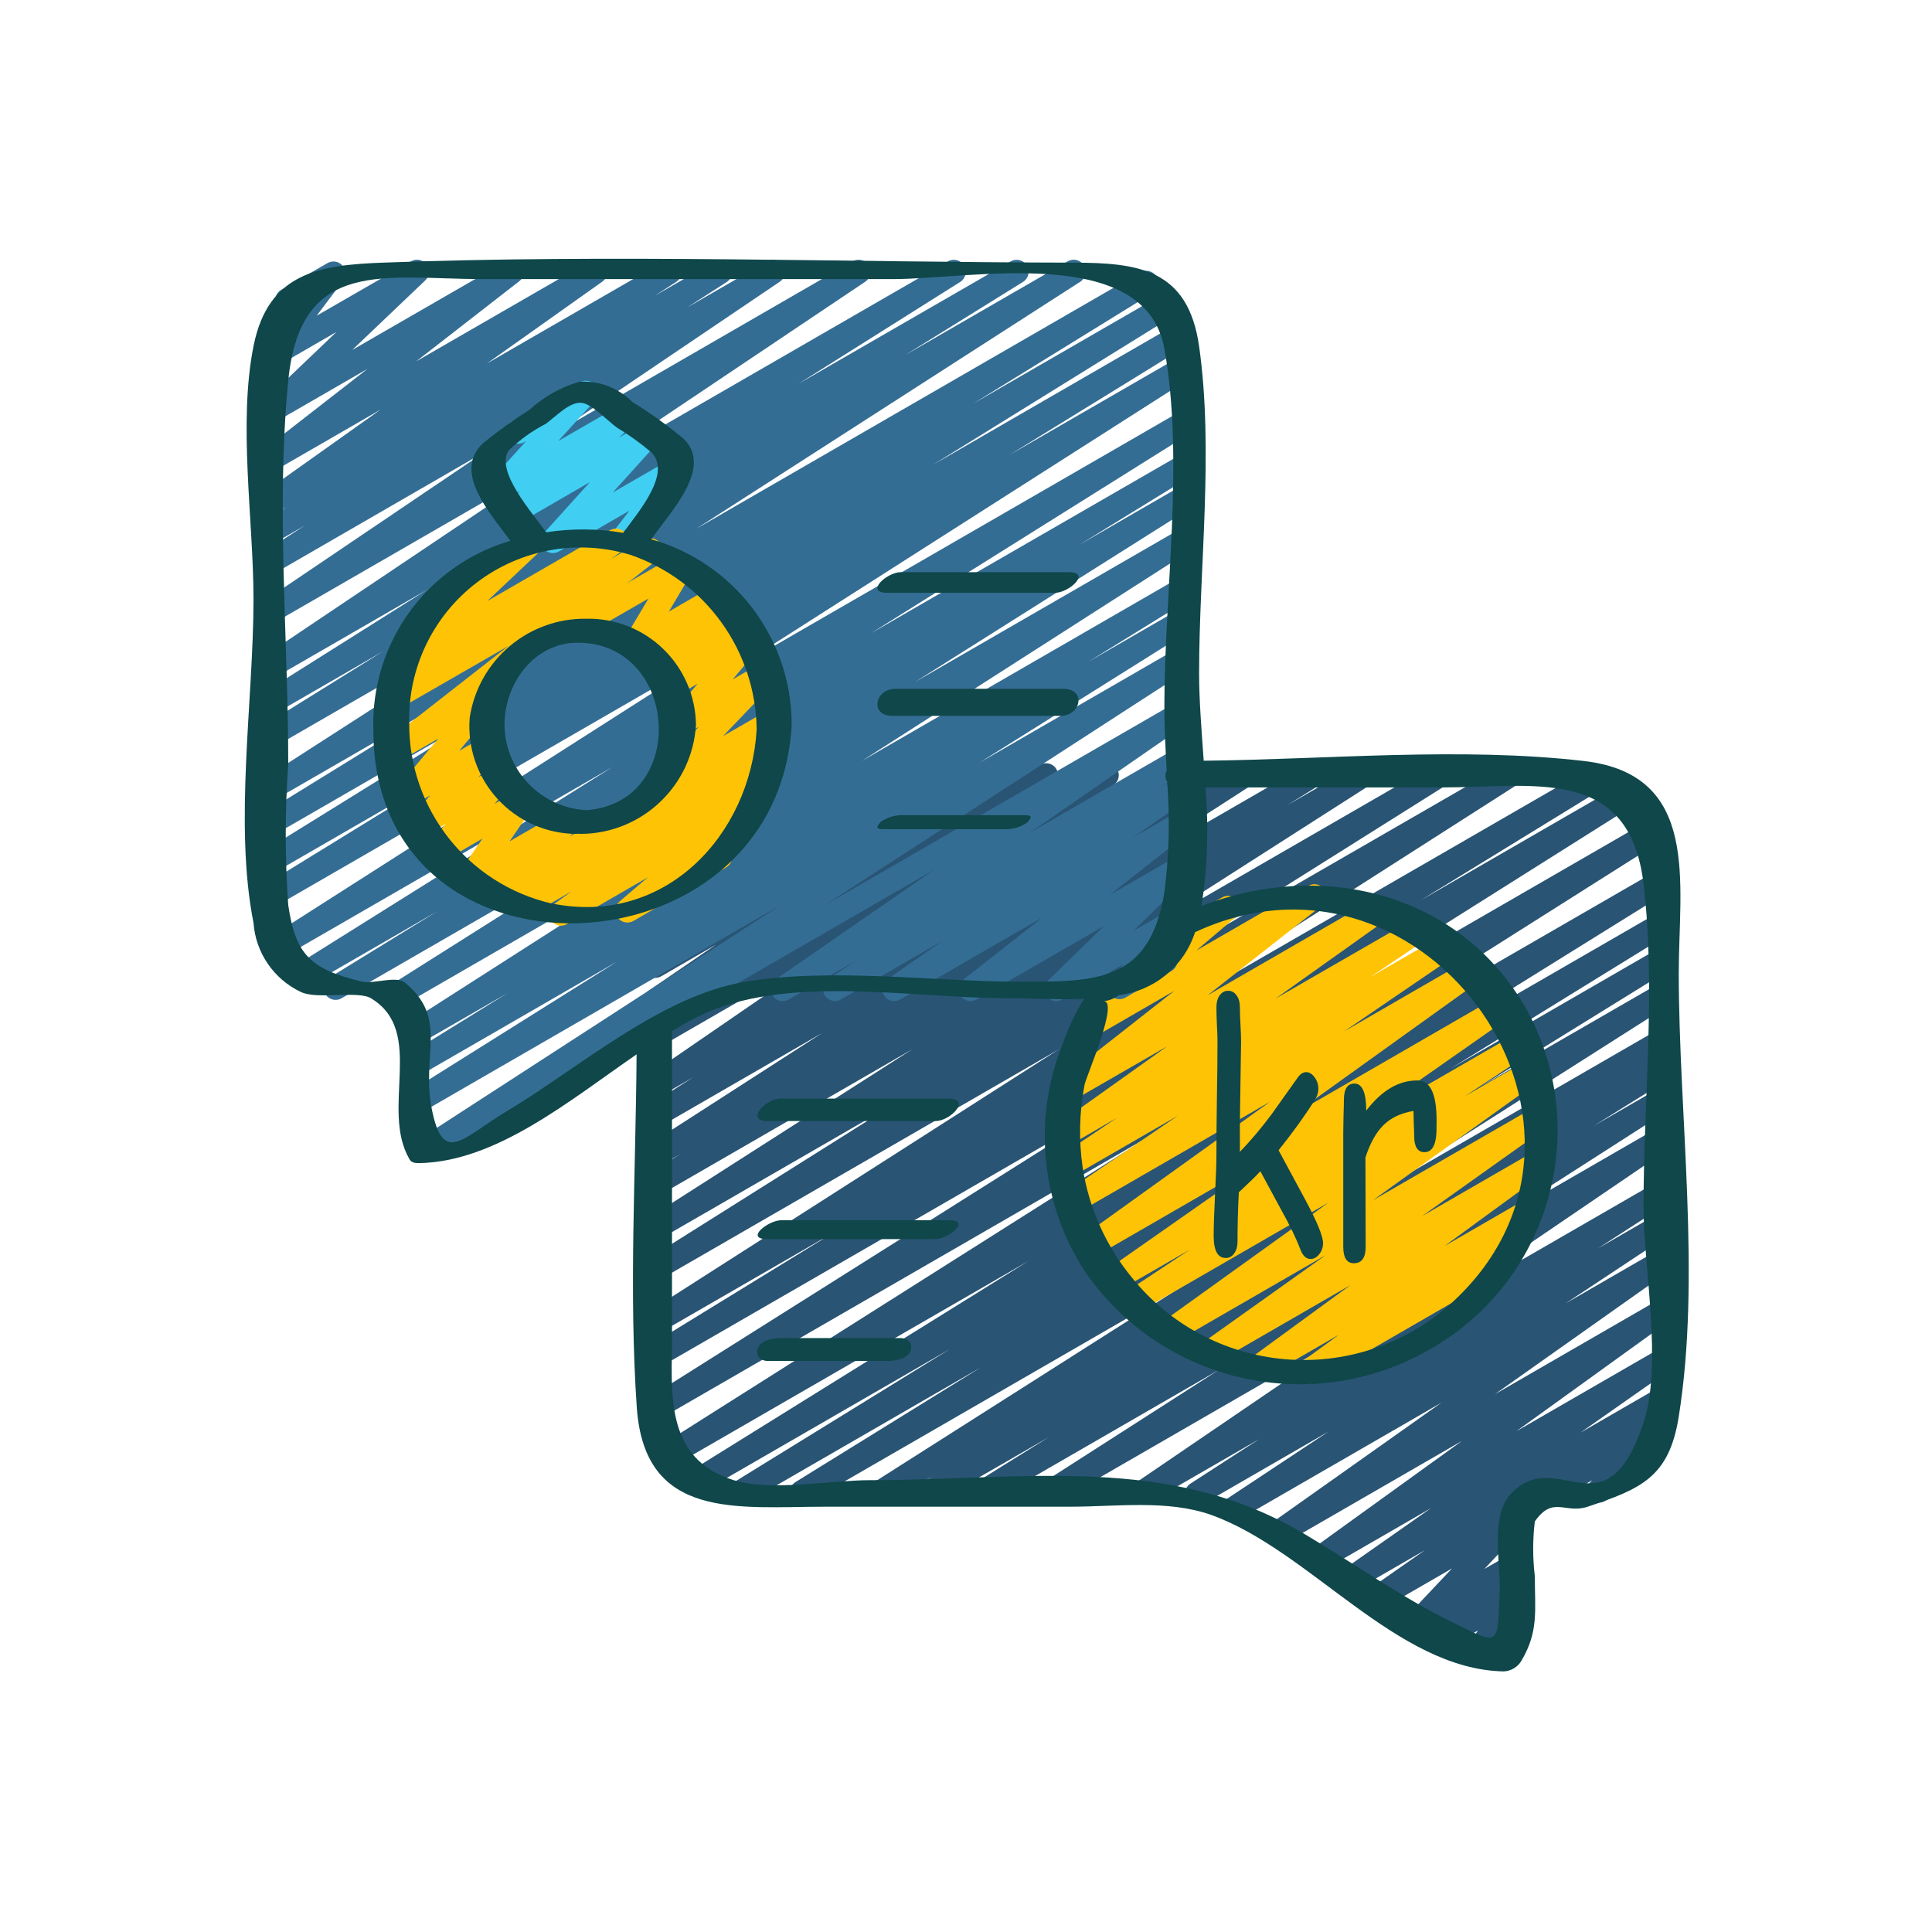 <svg width="52" height="52" viewBox="0 0 52 52" fill="none"
    xmlns="http://www.w3.org/2000/svg">
    <path d="M41.631 40.497C41.485 40.497 41.357 40.399 41.32 40.258C41.282 40.117 41.343 39.968 41.47 39.895L44.496 38.148C44.635 38.069 44.812 38.104 44.91 38.23C45.009 38.356 45 38.535 44.89 38.651L44.433 39.127C44.483 39.155 44.523 39.195 44.551 39.245C44.64 39.399 44.587 39.596 44.433 39.685L43.192 40.402C43.053 40.482 42.876 40.448 42.777 40.322C42.678 40.195 42.687 40.015 42.798 39.899L42.853 39.841L41.792 40.454C41.743 40.482 41.688 40.497 41.631 40.497Z" fill="#295474"/>
    <path d="M39.742 44.843C39.623 44.843 39.514 44.778 39.458 44.672C39.402 44.568 39.409 44.44 39.475 44.341L39.781 43.883L39.062 44.297C38.922 44.374 38.747 44.337 38.65 44.211C38.553 44.084 38.564 43.905 38.675 43.79L38.859 43.606L38.373 43.886C38.235 43.967 38.058 43.933 37.959 43.807C37.859 43.682 37.867 43.502 37.977 43.386L39.081 42.215L37.298 43.245C37.148 43.33 36.958 43.283 36.865 43.138C36.773 42.992 36.811 42.8 36.952 42.701L38.352 41.723L36.517 42.781C36.367 42.865 36.178 42.818 36.086 42.674C35.993 42.529 36.03 42.337 36.17 42.237L38.517 40.591L35.635 42.254C35.487 42.34 35.297 42.294 35.204 42.15C35.111 42.006 35.147 41.814 35.285 41.714L39.35 38.782L34.504 41.579C34.356 41.662 34.168 41.614 34.076 41.471C33.984 41.328 34.019 41.138 34.157 41.037L38.798 37.752L33.355 40.894C33.204 40.982 33.011 40.933 32.919 40.785C32.827 40.636 32.87 40.442 33.016 40.346L35.754 38.533L32.373 40.485C32.222 40.569 32.031 40.519 31.94 40.371C31.85 40.224 31.892 40.031 32.036 39.935L33.89 38.735L30.913 40.452C30.764 40.533 30.577 40.484 30.486 40.34C30.396 40.196 30.433 40.006 30.571 39.907L37.325 35.308L28.413 40.452C28.262 40.532 28.075 40.481 27.986 40.335C27.897 40.189 27.937 39.998 28.079 39.901L32.798 36.876L26.604 40.452C26.452 40.54 26.257 40.49 26.167 40.339C26.076 40.188 26.123 39.993 26.272 39.899L28.241 38.674L25.157 40.452C25.006 40.532 24.818 40.479 24.73 40.331C24.642 40.184 24.685 39.993 24.828 39.898L25.116 39.721L23.848 40.452C23.697 40.534 23.508 40.483 23.419 40.335C23.329 40.188 23.372 39.997 23.514 39.901L31.748 34.666L21.727 40.452C21.575 40.533 21.387 40.48 21.298 40.333C21.21 40.185 21.253 39.994 21.396 39.899L26.415 36.794L20.079 40.452C19.927 40.534 19.737 40.482 19.648 40.333C19.56 40.185 19.604 39.993 19.749 39.898L25.573 36.307L18.82 40.207C18.668 40.299 18.47 40.249 18.378 40.096C18.286 39.943 18.336 39.745 18.489 39.654L27.678 33.942L18.079 39.484C17.927 39.571 17.733 39.521 17.643 39.371C17.552 39.221 17.597 39.027 17.744 38.932L30.968 30.565L17.794 38.172C17.643 38.253 17.454 38.201 17.366 38.054C17.277 37.907 17.319 37.716 17.461 37.62L29.706 29.902L17.794 36.779C17.642 36.859 17.454 36.807 17.366 36.659C17.279 36.512 17.322 36.321 17.464 36.226L22.423 33.182L17.794 35.854C17.643 35.934 17.455 35.883 17.366 35.737C17.277 35.591 17.318 35.4 17.459 35.303L28.496 28.245L17.794 34.423C17.642 34.508 17.45 34.458 17.36 34.308C17.27 34.159 17.315 33.966 17.461 33.871L24.177 29.646L17.794 33.331C17.643 33.412 17.455 33.361 17.366 33.214C17.277 33.068 17.318 32.878 17.459 32.781L24.564 28.235L17.794 32.144C17.642 32.225 17.454 32.173 17.365 32.025C17.277 31.878 17.32 31.686 17.463 31.591L18.33 31.052L17.794 31.361C17.643 31.445 17.453 31.394 17.363 31.247C17.273 31.099 17.315 30.907 17.459 30.811L22.135 27.8L17.794 30.306C17.642 30.398 17.443 30.349 17.351 30.197C17.259 30.044 17.308 29.846 17.46 29.754L18.663 28.993L17.794 29.494C17.644 29.579 17.453 29.532 17.361 29.386C17.269 29.24 17.308 29.047 17.45 28.948L22.833 25.25L17.794 28.159C17.643 28.245 17.452 28.196 17.36 28.049C17.269 27.902 17.31 27.709 17.454 27.612L19.686 26.123L17.794 27.215C17.644 27.302 17.452 27.255 17.359 27.108C17.267 26.961 17.307 26.767 17.451 26.669L19.28 25.419L17.797 26.277C17.65 26.362 17.463 26.32 17.368 26.18C17.273 26.04 17.302 25.85 17.434 25.745L20.526 23.275L17.794 24.853C17.652 24.937 17.469 24.9 17.371 24.767C17.273 24.634 17.291 24.448 17.413 24.337L19.321 22.563L17.794 23.445C17.663 23.521 17.497 23.495 17.394 23.384C17.292 23.272 17.282 23.104 17.369 22.98L18.151 21.871L17.794 22.077C17.677 22.145 17.53 22.132 17.426 22.046C17.322 21.959 17.283 21.817 17.328 21.69L17.457 21.314C17.363 21.253 17.307 21.148 17.31 21.035C17.313 20.923 17.374 20.82 17.471 20.764L17.794 20.578C17.911 20.511 18.057 20.523 18.161 20.609C18.265 20.695 18.304 20.836 18.261 20.963L18.219 21.085L19.097 20.581C19.228 20.505 19.394 20.531 19.496 20.643C19.598 20.754 19.609 20.921 19.523 21.045L18.741 22.157L21.469 20.581C21.611 20.498 21.793 20.536 21.89 20.668C21.988 20.801 21.971 20.985 21.85 21.097L19.941 22.871L23.907 20.581C24.053 20.498 24.238 20.541 24.333 20.679C24.427 20.818 24.4 21.006 24.27 21.112L21.177 23.581L26.377 20.581C26.526 20.497 26.715 20.546 26.806 20.691C26.898 20.836 26.86 21.027 26.72 21.126L24.894 22.372L28 20.581C28.151 20.499 28.339 20.548 28.429 20.694C28.519 20.839 28.481 21.029 28.34 21.128L26.11 22.616L29.634 20.581C29.784 20.498 29.971 20.547 30.062 20.691C30.154 20.835 30.117 21.026 29.978 21.125L24.595 24.824L31.945 20.581C32.097 20.497 32.287 20.548 32.377 20.697C32.466 20.845 32.423 21.037 32.279 21.132L31.068 21.899L33.355 20.581C33.506 20.501 33.693 20.552 33.782 20.698C33.871 20.843 33.831 21.033 33.691 21.13L29.015 24.141L35.181 20.581C35.332 20.5 35.521 20.552 35.609 20.7C35.698 20.847 35.655 21.038 35.511 21.134L34.643 21.674L36.537 20.581C36.688 20.498 36.878 20.548 36.968 20.695C37.057 20.843 37.015 21.035 36.872 21.131L29.766 25.677L38.593 20.581C38.744 20.5 38.932 20.552 39.021 20.698C39.11 20.846 39.068 21.036 38.926 21.132L32.208 25.355L40.484 20.581C40.635 20.498 40.825 20.548 40.915 20.695C41.005 20.843 40.962 21.035 40.819 21.131L29.781 28.189L42.871 20.631C43.024 20.549 43.214 20.601 43.302 20.749C43.391 20.898 43.347 21.09 43.202 21.185L38.234 24.234L43.795 21.023C43.948 20.93 44.146 20.98 44.238 21.132C44.33 21.285 44.281 21.483 44.129 21.575L31.888 29.29L44.439 22.044C44.591 21.952 44.789 22 44.882 22.153C44.974 22.305 44.925 22.504 44.773 22.596L31.549 30.962L44.53 23.468C44.682 23.382 44.875 23.433 44.965 23.583C45.054 23.733 45.008 23.928 44.861 24.021L35.663 29.738L44.53 24.619C44.683 24.528 44.881 24.578 44.972 24.731C45.063 24.884 45.013 25.082 44.86 25.174L39.042 28.761L44.526 25.593C44.678 25.511 44.868 25.563 44.957 25.711C45.046 25.86 45.002 26.052 44.857 26.146L39.848 29.243L44.526 26.543C44.678 26.461 44.867 26.512 44.956 26.66C45.045 26.807 45.003 26.998 44.861 27.094L36.63 32.33L44.53 27.768C44.682 27.684 44.874 27.736 44.963 27.886C45.052 28.035 45.006 28.229 44.859 28.323L44.545 28.516C44.7 28.432 44.893 28.488 44.98 28.641C45.066 28.795 45.014 28.989 44.862 29.078L42.894 30.304L44.53 29.359C44.682 29.275 44.873 29.325 44.963 29.474C45.053 29.622 45.01 29.815 44.865 29.91L40.136 32.943L44.53 30.406C44.68 30.322 44.87 30.37 44.962 30.515C45.053 30.661 45.014 30.853 44.873 30.952L38.121 35.548L44.53 31.849C44.682 31.762 44.874 31.812 44.965 31.961C45.056 32.109 45.012 32.303 44.866 32.399L43.011 33.599L44.53 32.723C44.681 32.636 44.874 32.684 44.966 32.833C45.058 32.981 45.015 33.176 44.87 33.272L42.135 35.083L44.53 33.7C44.679 33.617 44.867 33.664 44.959 33.808C45.051 33.951 45.015 34.141 44.878 34.242L40.233 37.527L44.528 35.048C44.677 34.962 44.866 35.008 44.96 35.152C45.053 35.296 45.017 35.488 44.879 35.589L40.814 38.521L44.529 36.377C44.678 36.293 44.868 36.34 44.96 36.485C45.052 36.629 45.015 36.821 44.875 36.921L42.536 38.561L44.53 37.41C44.679 37.328 44.867 37.376 44.959 37.519C45.05 37.663 45.014 37.853 44.876 37.954L41.059 40.619L41.073 40.637C41.173 40.762 41.165 40.942 41.055 41.058L39.952 42.229L40.661 41.821C40.801 41.743 40.977 41.78 41.074 41.907C41.172 42.035 41.16 42.214 41.048 42.328L40.787 42.59C40.888 42.58 40.987 42.617 41.057 42.69C41.159 42.799 41.172 42.965 41.089 43.09L40.76 43.581C40.895 43.556 41.031 43.618 41.1 43.737C41.189 43.891 41.136 44.088 40.983 44.178L39.904 44.8C39.855 44.829 39.799 44.844 39.742 44.843Z" fill="#295474"/>
    <path d="M35.209 37.25C35.07 37.25 34.947 37.161 34.903 37.03C34.859 36.898 34.904 36.753 35.015 36.67L36.039 35.923L34.012 37.092C33.864 37.175 33.676 37.129 33.583 36.987C33.49 36.844 33.524 36.654 33.66 36.552L36.348 34.588L32.7 36.694C32.551 36.779 32.361 36.732 32.269 36.588C32.176 36.444 32.212 36.252 32.352 36.152L35.681 33.783L31.642 36.115C31.494 36.201 31.303 36.155 31.21 36.011C31.116 35.866 31.153 35.674 31.293 35.574L35.756 32.368L30.664 35.308C30.513 35.396 30.32 35.347 30.228 35.199C30.136 35.051 30.179 34.856 30.324 34.76L32.028 33.632L30.12 34.733C29.971 34.818 29.782 34.77 29.689 34.626C29.597 34.481 29.634 34.289 29.774 34.19L34.203 31.089L29.521 33.792C29.372 33.878 29.182 33.832 29.088 33.688C28.995 33.543 29.032 33.351 29.172 33.25L34.186 29.652L29.054 32.615C28.904 32.699 28.714 32.651 28.623 32.505C28.531 32.359 28.57 32.167 28.712 32.069L31.701 30.03L28.862 31.669C28.711 31.756 28.518 31.708 28.426 31.561C28.334 31.413 28.376 31.219 28.52 31.122L30.069 30.083L28.766 30.839C28.617 30.924 28.427 30.877 28.334 30.733C28.242 30.589 28.278 30.397 28.417 30.297L31.419 28.159L28.897 29.613C28.75 29.698 28.562 29.655 28.468 29.514C28.373 29.374 28.403 29.184 28.537 29.079L31.607 26.668L29.446 27.917C29.301 28 29.117 27.96 29.02 27.823C28.924 27.687 28.948 27.5 29.075 27.392L30.624 26.075C30.507 26.032 30.425 25.925 30.414 25.801C30.403 25.677 30.464 25.558 30.572 25.494L32.894 24.155C33.038 24.073 33.221 24.114 33.317 24.25C33.413 24.385 33.39 24.572 33.264 24.68L32.2 25.583L35.216 23.841C35.362 23.757 35.549 23.8 35.644 23.94C35.739 24.08 35.709 24.27 35.577 24.374L32.506 26.786L36.985 24.199C37.134 24.114 37.323 24.161 37.416 24.305C37.509 24.449 37.473 24.641 37.333 24.741L34.331 26.878L38.092 24.71C38.242 24.622 38.435 24.67 38.527 24.818C38.619 24.966 38.577 25.16 38.433 25.257L36.879 26.298L38.824 25.175C38.974 25.094 39.161 25.143 39.252 25.287C39.342 25.431 39.305 25.621 39.167 25.721L36.184 27.756L39.51 25.835C39.658 25.749 39.849 25.795 39.942 25.939C40.036 26.084 39.999 26.276 39.859 26.377L34.848 29.974L40.284 26.835C40.433 26.75 40.623 26.797 40.715 26.942C40.807 27.087 40.77 27.278 40.63 27.378L36.198 30.481L40.798 27.826C40.949 27.738 41.142 27.787 41.234 27.935C41.326 28.084 41.283 28.278 41.137 28.374L39.435 29.501L41.062 28.563C41.211 28.476 41.401 28.522 41.495 28.667C41.588 28.811 41.551 29.004 41.411 29.104L36.947 32.309L41.255 29.823C41.404 29.738 41.594 29.784 41.687 29.928C41.779 30.073 41.743 30.264 41.604 30.364L38.272 32.734L41.212 31.037C41.36 30.954 41.547 31 41.64 31.142C41.733 31.285 41.699 31.475 41.563 31.577L38.877 33.539L40.897 32.372C41.045 32.289 41.233 32.334 41.326 32.477C41.419 32.62 41.385 32.81 41.249 32.912L40.227 33.659L40.299 33.618C40.399 33.554 40.525 33.551 40.629 33.609C40.732 33.666 40.796 33.776 40.794 33.895C40.793 34.013 40.726 34.121 40.621 34.176L35.37 37.208C35.321 37.236 35.265 37.251 35.209 37.25Z" fill="#FFC306"/>
    <path d="M11.405 31.29C11.261 31.29 11.136 31.196 11.095 31.059C11.055 30.922 11.11 30.774 11.23 30.697L21.023 24.354L11.346 29.943C11.194 30.025 11.005 29.973 10.916 29.825C10.827 29.677 10.87 29.486 11.014 29.39L16.612 25.879L11.343 28.921C11.191 29 11.004 28.947 10.917 28.8C10.829 28.653 10.871 28.464 11.012 28.368L13.653 26.733L11.343 28.064C11.192 28.145 11.004 28.094 10.915 27.948C10.826 27.802 10.867 27.611 11.008 27.514L19.776 21.901L10.973 26.984C10.821 27.067 10.631 27.016 10.541 26.868C10.452 26.72 10.495 26.528 10.639 26.432L17.944 21.817L9.198 26.866C9.045 26.958 8.847 26.908 8.756 26.755C8.665 26.602 8.715 26.404 8.868 26.312L11.756 24.536L8.305 26.528C8.153 26.611 7.964 26.559 7.875 26.411C7.786 26.263 7.829 26.072 7.973 25.976L16.489 20.642L7.633 25.753C7.482 25.835 7.293 25.784 7.203 25.637C7.114 25.489 7.156 25.298 7.299 25.202L19.413 17.468L7.472 24.362C7.319 24.453 7.121 24.402 7.03 24.249C6.939 24.096 6.989 23.898 7.143 23.806L11.887 20.887L7.472 23.437C7.32 23.518 7.132 23.466 7.043 23.319C6.955 23.171 6.998 22.98 7.141 22.884L13.645 18.855L7.472 22.418C7.32 22.5 7.13 22.448 7.041 22.3C6.953 22.151 6.997 21.959 7.142 21.864L11.954 18.897L7.472 21.484C7.321 21.567 7.131 21.517 7.041 21.369C6.952 21.222 6.994 21.03 7.137 20.934L17.472 14.281L7.472 20.054C7.32 20.135 7.132 20.082 7.043 19.935C6.955 19.787 6.998 19.596 7.141 19.501L10.311 17.53L7.472 19.169C7.321 19.25 7.133 19.198 7.044 19.051C6.955 18.904 6.997 18.714 7.139 18.617L11.497 15.871L7.472 18.194C7.322 18.275 7.135 18.225 7.044 18.081C6.954 17.936 6.992 17.746 7.131 17.647L14.992 12.371L7.472 16.71C7.322 16.792 7.134 16.743 7.043 16.598C6.952 16.453 6.99 16.263 7.13 16.164L13.068 12.151L7.472 15.384C7.32 15.468 7.131 15.417 7.041 15.27C6.951 15.122 6.993 14.931 7.136 14.834L8.202 14.146L7.472 14.568C7.321 14.649 7.133 14.598 7.044 14.452C6.955 14.306 6.994 14.116 7.135 14.019L7.715 13.642L7.474 13.781C7.325 13.864 7.137 13.817 7.045 13.674C6.953 13.53 6.988 13.34 7.126 13.239L10.241 11.026L7.472 12.624C7.325 12.708 7.138 12.665 7.044 12.524C6.95 12.384 6.98 12.194 7.113 12.09L9.89 9.929L7.472 11.325C7.33 11.405 7.152 11.367 7.055 11.237C6.958 11.108 6.972 10.926 7.088 10.813L9.055 8.935L7.472 9.849C7.339 9.926 7.17 9.898 7.069 9.783C6.967 9.668 6.961 9.498 7.053 9.376L7.79 8.397C7.655 8.423 7.519 8.36 7.45 8.242C7.361 8.088 7.413 7.89 7.568 7.801L8.815 7.081C8.948 7.005 9.116 7.032 9.217 7.147C9.319 7.261 9.326 7.432 9.234 7.554L8.524 8.497L11.065 7.032C11.206 6.953 11.384 6.99 11.481 7.12C11.578 7.25 11.564 7.432 11.448 7.545L9.481 9.419L13.621 7.032C13.768 6.951 13.952 6.995 14.046 7.134C14.14 7.273 14.111 7.461 13.98 7.566L11.202 9.726L15.872 7.032C16.021 6.949 16.209 6.997 16.301 7.14C16.393 7.283 16.357 7.473 16.22 7.574L13.105 9.784L17.872 7.032C18.023 6.949 18.212 6.999 18.303 7.146C18.393 7.293 18.352 7.484 18.21 7.581L17.629 7.957L19.238 7.032C19.389 6.952 19.576 7.004 19.664 7.149C19.753 7.295 19.713 7.484 19.573 7.582L18.502 8.272L20.653 7.032C20.803 6.95 20.991 6.999 21.081 7.144C21.172 7.289 21.134 7.479 20.995 7.578L15.059 11.59L22.952 7.032C23.102 6.949 23.291 6.998 23.382 7.144C23.473 7.289 23.434 7.48 23.294 7.579L15.432 12.853L25.517 7.032C25.669 6.949 25.859 7 25.949 7.148C26.038 7.296 25.995 7.488 25.851 7.584L21.498 10.326L27.208 7.032C27.36 6.949 27.551 7 27.64 7.149C27.729 7.298 27.685 7.49 27.539 7.585L24.368 9.554L28.74 7.032C28.891 6.946 29.084 6.996 29.175 7.144C29.266 7.293 29.222 7.487 29.076 7.583L18.743 14.23L30.686 7.334C30.84 7.243 31.038 7.293 31.129 7.446C31.22 7.599 31.17 7.797 31.017 7.888L26.195 10.863L31.292 7.922C31.39 7.863 31.513 7.861 31.614 7.917C31.715 7.973 31.778 8.078 31.78 8.194C31.782 8.309 31.722 8.416 31.623 8.476L25.114 12.508L31.591 8.766C31.743 8.683 31.933 8.736 32.022 8.884C32.11 9.033 32.066 9.225 31.921 9.319L27.177 12.241L31.628 9.672C31.781 9.579 31.979 9.628 32.072 9.78C32.164 9.932 32.115 10.131 31.963 10.223L19.848 17.956L31.627 11.155C31.779 11.068 31.974 11.118 32.065 11.269C32.155 11.42 32.108 11.615 31.959 11.708L23.447 17.042L31.627 12.323C31.779 12.243 31.967 12.296 32.055 12.443C32.142 12.59 32.099 12.781 31.957 12.876L29.07 14.652L31.627 13.175C31.779 13.09 31.971 13.141 32.061 13.29C32.151 13.44 32.106 13.633 31.96 13.728L24.646 18.345L31.627 14.316C31.778 14.235 31.966 14.286 32.055 14.432C32.144 14.579 32.103 14.769 31.962 14.866L23.2 20.479L31.628 15.613C31.78 15.53 31.97 15.583 32.059 15.731C32.147 15.88 32.103 16.072 31.958 16.166L29.303 17.806L31.626 16.465C31.777 16.382 31.967 16.434 32.056 16.582C32.145 16.73 32.102 16.921 31.958 17.017L26.361 20.529L31.628 17.488C31.779 17.407 31.967 17.457 32.057 17.604C32.146 17.75 32.105 17.941 31.964 18.038L22.177 24.376L31.628 18.92C31.778 18.833 31.97 18.88 32.062 19.026C32.155 19.173 32.116 19.366 31.973 19.465L27.701 22.423L31.628 20.156C31.779 20.069 31.972 20.117 32.064 20.265C32.156 20.414 32.113 20.608 31.967 20.704L31.221 21.2L31.628 20.965C31.777 20.879 31.968 20.926 32.06 21.072C32.153 21.217 32.115 21.41 31.974 21.509L30.485 22.546L31.628 21.887C31.774 21.804 31.959 21.848 32.053 21.987C32.147 22.126 32.119 22.313 31.988 22.419L29.855 24.096L31.628 23.072C31.769 22.99 31.949 23.026 32.047 23.156C32.146 23.286 32.132 23.469 32.015 23.583L30.505 25.054L31.629 24.408C31.766 24.33 31.939 24.362 32.039 24.484C32.139 24.606 32.136 24.782 32.032 24.901L31.462 25.546C31.585 25.583 31.675 25.689 31.69 25.817C31.705 25.945 31.642 26.07 31.531 26.134L30.29 26.851C30.153 26.929 29.98 26.896 29.881 26.775C29.781 26.654 29.784 26.478 29.886 26.359L30.248 25.948L28.593 26.903C28.453 26.986 28.272 26.95 28.174 26.82C28.075 26.69 28.089 26.506 28.206 26.393L29.716 24.922L26.283 26.903C26.137 26.985 25.952 26.942 25.858 26.803C25.764 26.664 25.792 26.476 25.923 26.371L28.057 24.694L24.224 26.903C24.075 26.986 23.888 26.938 23.796 26.794C23.705 26.65 23.741 26.46 23.879 26.36L25.37 25.321L22.628 26.903C22.478 26.986 22.289 26.937 22.198 26.791C22.108 26.645 22.148 26.453 22.289 26.355L23.039 25.857L21.227 26.903C21.078 26.989 20.887 26.942 20.794 26.797C20.702 26.651 20.74 26.458 20.881 26.359L25.152 23.403L11.566 31.248C11.517 31.276 11.461 31.291 11.405 31.29Z" fill="#346D94"/>
    <path d="M14.881 14.885C14.753 14.884 14.638 14.809 14.586 14.693C14.534 14.576 14.556 14.441 14.641 14.346L15.878 12.976L13.982 14.073C13.838 14.156 13.655 14.116 13.558 13.98C13.462 13.844 13.485 13.658 13.611 13.549L14.006 13.209L13.577 13.457C13.44 13.536 13.265 13.504 13.165 13.38C13.066 13.257 13.07 13.079 13.177 12.961L14.162 11.87L14.108 11.901C13.954 11.988 13.758 11.935 13.669 11.782C13.581 11.628 13.633 11.432 13.786 11.342L15.61 10.29C15.748 10.211 15.921 10.244 16.021 10.367C16.12 10.49 16.116 10.667 16.011 10.785L15.025 11.871L16.672 10.921C16.816 10.839 16.998 10.88 17.094 11.015C17.19 11.149 17.168 11.335 17.044 11.444L16.65 11.783L17.329 11.391C17.466 11.312 17.641 11.344 17.741 11.468C17.841 11.591 17.836 11.769 17.73 11.886L16.492 13.256L18.02 12.375C18.153 12.299 18.322 12.327 18.423 12.442C18.524 12.558 18.53 12.728 18.437 12.85L17.504 14.066C17.51 14.075 17.516 14.084 17.521 14.093C17.61 14.247 17.557 14.444 17.403 14.533L16.887 14.832C16.754 14.909 16.585 14.88 16.484 14.765C16.383 14.649 16.377 14.479 16.47 14.357L16.941 13.744L15.044 14.841C14.995 14.87 14.938 14.885 14.881 14.885Z" fill="#41CEF3"/>
    <path d="M17.665 21.549C17.536 21.549 17.419 21.471 17.368 21.352C17.317 21.234 17.343 21.096 17.432 21.003L18.812 19.559L18.45 19.768C18.315 19.846 18.143 19.815 18.042 19.696C17.942 19.576 17.942 19.401 18.042 19.281L18.776 18.403L18.19 18.741C18.051 18.821 17.873 18.787 17.774 18.66C17.675 18.533 17.685 18.352 17.797 18.237L17.969 18.061L17.819 18.147C17.68 18.227 17.504 18.193 17.405 18.068C17.306 17.942 17.314 17.764 17.422 17.647L17.649 17.407L17.244 17.64C17.116 17.713 16.956 17.691 16.853 17.587C16.75 17.482 16.731 17.322 16.806 17.196L17.455 16.109L15.439 17.27C15.285 17.358 15.089 17.305 15 17.151C14.912 16.998 14.963 16.801 15.117 16.712L18.209 14.927C18.336 14.854 18.496 14.876 18.599 14.98C18.702 15.085 18.722 15.246 18.647 15.372L18.002 16.461L19.227 15.751C19.366 15.671 19.543 15.704 19.642 15.83C19.741 15.956 19.734 16.135 19.624 16.252L19.398 16.492L19.677 16.331C19.816 16.251 19.993 16.285 20.092 16.412C20.191 16.539 20.181 16.719 20.069 16.835L19.897 17.011L20.049 16.925C20.184 16.848 20.355 16.879 20.454 16.998C20.554 17.117 20.555 17.291 20.456 17.41L19.721 18.286L20.448 17.867C20.587 17.786 20.764 17.82 20.863 17.947C20.962 18.073 20.953 18.253 20.842 18.369L19.461 19.813L20.629 19.139C20.729 19.075 20.856 19.072 20.959 19.129C21.062 19.187 21.126 19.297 21.124 19.415C21.123 19.534 21.056 19.642 20.951 19.697L17.831 21.499C17.781 21.53 17.724 21.548 17.665 21.549Z" fill="#FFC306"/>
    <path d="M15.098 24.916C14.96 24.914 14.838 24.824 14.795 24.693C14.752 24.562 14.798 24.418 14.909 24.335L15.389 23.988L14.22 24.662C14.07 24.747 13.881 24.699 13.789 24.554C13.697 24.408 13.735 24.216 13.876 24.117L13.976 24.048L13.463 24.344C13.323 24.424 13.145 24.387 13.047 24.259C12.949 24.13 12.962 23.949 13.076 23.835L13.259 23.654L12.812 23.912C12.681 23.988 12.516 23.963 12.414 23.852C12.311 23.742 12.299 23.575 12.384 23.451L12.985 22.571L11.983 23.152C11.847 23.229 11.674 23.198 11.574 23.077C11.474 22.956 11.476 22.781 11.578 22.662L11.996 22.175L11.465 22.483C11.328 22.562 11.154 22.53 11.054 22.407C10.954 22.284 10.958 22.107 11.063 21.988L11.579 21.408L11.105 21.682C10.969 21.76 10.797 21.73 10.697 21.61C10.596 21.491 10.596 21.316 10.696 21.196L11.796 19.881L10.8 20.455C10.653 20.536 10.469 20.492 10.376 20.353C10.282 20.214 10.31 20.027 10.44 19.922L13.683 17.386L10.823 19.032C10.675 19.115 10.487 19.068 10.395 18.925C10.303 18.781 10.338 18.591 10.476 18.49L10.949 18.154C10.808 18.182 10.665 18.113 10.599 17.985C10.533 17.857 10.56 17.701 10.665 17.603L12.167 16.183C12.042 16.194 11.922 16.132 11.859 16.023C11.77 15.869 11.823 15.672 11.977 15.583L14.137 14.335C14.28 14.248 14.465 14.284 14.564 14.418C14.664 14.552 14.644 14.74 14.52 14.851L13.113 16.179L16.421 14.269C16.57 14.186 16.758 14.233 16.85 14.377C16.942 14.52 16.907 14.71 16.769 14.811L16.439 15.047L17.342 14.527C17.488 14.444 17.674 14.487 17.768 14.627C17.862 14.766 17.834 14.954 17.702 15.059L13.4 18.425C13.423 18.441 13.443 18.459 13.461 18.481C13.561 18.6 13.561 18.774 13.461 18.894L12.359 20.208L12.991 19.843C13.128 19.764 13.303 19.796 13.403 19.919C13.503 20.042 13.498 20.219 13.393 20.337L12.877 20.918L13.325 20.66C13.461 20.582 13.633 20.614 13.733 20.734C13.833 20.855 13.832 21.03 13.73 21.149L13.311 21.635L13.892 21.301C14.022 21.226 14.187 21.251 14.29 21.361C14.392 21.472 14.404 21.638 14.319 21.763L13.715 22.645L15.13 21.826C15.27 21.746 15.448 21.782 15.546 21.911C15.644 22.04 15.632 22.221 15.517 22.335L15.334 22.515L20.612 19.468C20.762 19.381 20.954 19.427 21.046 19.574C21.139 19.72 21.1 19.914 20.957 20.012L20.619 20.245C20.765 20.225 20.907 20.307 20.963 20.444C21.018 20.581 20.973 20.739 20.853 20.826L20.266 21.251C20.411 21.216 20.562 21.285 20.63 21.418C20.698 21.551 20.665 21.714 20.551 21.81L19.447 22.75C19.578 22.777 19.679 22.883 19.7 23.015C19.721 23.147 19.659 23.279 19.543 23.346L17.046 24.788C16.902 24.87 16.719 24.829 16.623 24.693C16.527 24.558 16.55 24.372 16.676 24.263L17.438 23.613L15.258 24.872C15.21 24.9 15.154 24.916 15.098 24.916Z" fill="#FFC306"/>
    <path d="M45.184 26.194C45.184 23.757 45.782 20.846 42.628 20.482C39.312 20.1 35.761 20.439 32.398 20.475C32.339 19.643 32.274 18.836 32.274 18.125C32.274 15.286 32.674 12.136 32.274 9.32C31.977 7.233 30.63 7.072 28.876 7.069C22.7 7.059 16.477 6.839 10.306 7.069C8.61 7.132 7.226 7.332 6.827 9.298C6.403 11.391 6.823 14.006 6.823 16.129C6.823 18.839 6.294 22.166 6.823 24.839C6.881 25.642 7.367 26.352 8.094 26.697C8.53 26.914 9.627 26.652 9.988 26.87C11.464 27.763 10.224 29.844 11.025 31.208C11.081 31.304 11.197 31.306 11.298 31.305C13.351 31.261 15.294 29.649 17.134 28.378C17.113 31.529 16.923 34.744 17.139 37.879C17.349 40.933 19.867 40.553 22.221 40.553H28.805C30.047 40.553 31.426 40.359 32.596 40.773C35.252 41.722 37.574 44.925 40.467 44.986C40.669 44.979 40.854 44.868 40.954 44.691C41.417 43.904 41.31 43.342 41.31 42.424C41.251 41.934 41.251 41.439 41.31 40.95C41.803 40.245 42.123 40.756 42.733 40.553C44.166 40.072 44.921 39.761 45.181 38.144C45.79 34.368 45.184 30.014 45.184 26.194ZM29.705 26.945C29.853 26.933 29.995 26.877 30.112 26.784C31.067 26.668 31.869 26.007 32.164 25.091C38.422 22.162 44.257 30.476 38.991 35.141C37.774 36.204 36.177 36.724 34.568 36.582C32.959 36.439 31.477 35.647 30.466 34.387C29.768 33.539 29.31 32.519 29.141 31.433C29.033 30.691 29.049 29.936 29.19 29.199C29.24 28.956 30.123 26.945 29.705 26.945ZM11.629 29.886C11.319 28.378 12.087 27.425 10.895 26.444C10.666 26.256 10.034 26.49 9.754 26.423C8.334 26.084 7.955 25.682 7.758 24.363C7.668 23.1 7.668 21.832 7.758 20.57C7.758 17.183 7.426 13.617 7.758 10.247C8.086 6.912 10.356 7.512 13.016 7.512H24.034C26.13 7.512 30.825 6.548 31.339 9.386C31.881 12.379 31.339 15.976 31.339 19.01C31.339 19.567 31.37 20.153 31.401 20.746C31.351 20.84 31.356 20.955 31.415 21.044C31.491 22.037 31.466 23.034 31.339 24.021C30.945 26.429 29.519 26.423 27.484 26.423C25.097 26.423 22.387 26.035 20.039 26.428C17.771 26.81 15.555 28.767 13.633 29.912C12.464 30.613 11.936 31.377 11.629 29.886ZM44.236 38.29C43.212 41.377 41.93 38.886 40.675 40.197C40.098 40.8 40.39 42.072 40.365 42.777C40.306 44.348 40.376 44.292 39.106 43.672C37.732 42.999 36.429 42.074 35.115 41.29C31.466 39.115 27.613 39.839 23.41 39.839C22.37 39.839 20.754 40.15 19.747 39.839C17.858 39.258 18.087 37.444 18.087 35.962V27.768C18.087 27.763 18.087 27.759 18.087 27.754C18.322 27.612 18.555 27.478 18.786 27.363C21.12 26.201 24.505 26.866 27.1 26.866C27.756 26.866 28.481 26.913 29.181 26.884C28.941 27.267 28.746 27.676 28.6 28.103C27.788 30.127 28.017 32.42 29.215 34.242C31.295 37.239 35.325 38.141 38.485 36.317C41.72 34.485 42.874 30.387 41.07 27.136C39.247 23.974 35.532 23.153 32.34 24.384C32.501 23.329 32.536 22.258 32.443 21.194H38.812C41.285 21.194 43.853 20.602 44.236 23.786C44.572 26.588 44.236 29.646 44.236 32.466C44.236 34.097 44.754 36.727 44.236 38.29Z" fill="#0F474A"/>
    <path d="M21.3 19.457C21.3 19.445 21.308 19.435 21.307 19.423C21.272 17.132 19.735 15.136 17.529 14.516C18.026 13.795 19.206 12.597 18.402 11.812C17.965 11.447 17.503 11.116 17.019 10.819C16.645 10.441 16.127 10.242 15.596 10.274C15.1 10.417 14.644 10.673 14.263 11.021C13.827 11.298 13.408 11.599 13.007 11.924C12.172 12.692 13.18 13.795 13.736 14.556C11.493 15.212 9.977 17.302 10.049 19.637C10.031 26.822 20.938 26.399 21.309 19.498C21.311 19.484 21.302 19.471 21.3 19.457ZM13.689 12.126C13.986 11.839 14.322 11.597 14.689 11.408C14.958 11.214 15.354 10.783 15.681 10.846C15.962 10.901 16.374 11.344 16.603 11.508C16.931 11.705 17.242 11.929 17.533 12.177C18.071 12.725 17.231 13.725 16.771 14.341C16.086 14.225 15.386 14.22 14.699 14.327C14.339 13.813 13.322 12.683 13.689 12.126ZM14.85 24.319C12.593 23.796 11 21.779 11.014 19.462C10.979 17.981 11.657 16.573 12.836 15.677C14.016 14.78 15.554 14.504 16.971 14.935C18.981 15.627 20.34 17.507 20.366 19.632C20.199 22.474 17.903 24.938 14.853 24.317L14.85 24.319Z" fill="#0F474A"/>
    <path d="M15.788 16.653C14.223 16.629 12.88 17.764 12.643 19.311C12.576 20.115 12.848 20.91 13.392 21.504C13.937 22.099 14.705 22.44 15.511 22.445C15.528 22.443 15.545 22.441 15.562 22.438C15.585 22.441 15.607 22.443 15.63 22.444C17.278 22.437 18.637 21.15 18.732 19.505C18.721 18.736 18.405 18.003 17.852 17.468C17.3 16.932 16.557 16.639 15.788 16.653ZM15.788 21.806C14.738 21.752 13.854 21.003 13.629 19.976C13.361 18.732 14.205 17.285 15.574 17.298C18.274 17.323 18.547 21.595 15.785 21.806L15.788 21.806Z" fill="#0F474A"/>
    <path d="M35.274 33.886C35.156 33.886 35.065 33.801 35 33.631C34.889 33.336 34.72 32.986 34.494 32.582L33.923 31.525C33.799 31.659 33.605 31.848 33.343 32.091C33.319 32.544 33.308 32.986 33.308 33.416C33.308 33.548 33.278 33.655 33.217 33.737C33.159 33.819 33.084 33.859 32.992 33.859C32.775 33.859 32.666 33.661 32.666 33.263C32.666 33.02 32.678 32.657 32.702 32.174C32.727 31.689 32.74 31.324 32.74 31.081C32.74 30.637 32.745 30.129 32.753 29.559C32.764 28.985 32.769 28.479 32.769 28.04C32.769 27.909 32.764 27.753 32.753 27.575C32.745 27.397 32.74 27.241 32.74 27.11C32.74 26.978 32.769 26.871 32.827 26.79C32.887 26.708 32.964 26.667 33.056 26.667C33.149 26.667 33.224 26.708 33.282 26.79C33.342 26.871 33.372 26.978 33.372 27.11C33.372 27.244 33.377 27.404 33.388 27.588C33.399 27.77 33.404 27.928 33.404 28.062L33.382 29.475C33.371 29.984 33.368 30.494 33.372 31.003C33.664 30.698 33.946 30.365 34.217 30.002L34.926 29.006C34.997 28.906 35.073 28.857 35.155 28.857C35.239 28.857 35.314 28.902 35.381 28.993C35.45 29.083 35.484 29.189 35.484 29.309C35.484 29.408 35.453 29.506 35.39 29.603C35.126 30.024 34.8 30.476 34.413 30.959L35.116 32.262C35.445 32.874 35.61 33.272 35.61 33.456C35.61 33.573 35.575 33.674 35.506 33.759C35.44 33.843 35.362 33.886 35.274 33.886Z" fill="#0F474A"/>
    <path d="M38.663 30.463C38.648 30.828 38.54 31.011 38.34 31.011C38.156 31.011 38.063 30.866 38.063 30.577C38.063 30.521 38.06 30.419 38.053 30.27L38.044 29.901C37.704 29.957 37.432 30.087 37.228 30.292C37.037 30.482 36.878 30.768 36.751 31.152L36.757 33.557C36.757 33.852 36.651 34 36.438 34C36.249 34 36.154 33.852 36.154 33.557V30.476C36.154 30.379 36.157 30.235 36.161 30.041C36.167 29.848 36.171 29.703 36.171 29.607C36.171 29.311 36.265 29.164 36.454 29.164C36.665 29.164 36.771 29.407 36.773 29.892C37.186 29.351 37.644 29.08 38.147 29.08C38.321 29.08 38.451 29.17 38.537 29.348C38.623 29.526 38.666 29.796 38.666 30.156C38.666 30.308 38.665 30.41 38.663 30.463Z" fill="#0F474A"/>
    <path d="M25.527 29.569H21.011C20.612 29.569 20.037 30.173 20.666 30.173H25.183C25.582 30.173 26.157 29.569 25.527 29.569Z" fill="#0F474A"/>
    <path d="M21.023 32.843C20.685 32.843 20.026 33.351 20.654 33.351H25.17C25.507 33.351 26.166 32.843 25.539 32.843H21.023Z" fill="#0F474A"/>
    <path d="M24.236 36.015H21.01C20.816 36.015 20.475 36.071 20.398 36.288C20.328 36.481 20.459 36.63 20.669 36.63H23.895C24.088 36.63 24.43 36.574 24.507 36.357C24.576 36.163 24.446 36.015 24.236 36.015Z" fill="#0F474A"/>
    <path d="M28.401 15.955C28.77 15.955 29.388 15.4 28.759 15.4H24.243C23.874 15.4 23.256 15.955 23.885 15.955H28.401Z" fill="#0F474A"/>
    <path d="M24.028 19.268H28.544C29.094 19.268 29.248 18.539 28.615 18.539H24.099C23.547 18.539 23.395 19.268 24.028 19.268Z" fill="#0F474A"/>
    <path d="M23.76 22.317H26.986C27.22 22.334 27.453 22.272 27.647 22.14C27.736 22.038 27.825 21.941 27.594 21.941H24.368C24.134 21.924 23.901 21.986 23.707 22.118C23.618 22.221 23.529 22.317 23.76 22.317Z" fill="#0F474A"/>
</svg>
